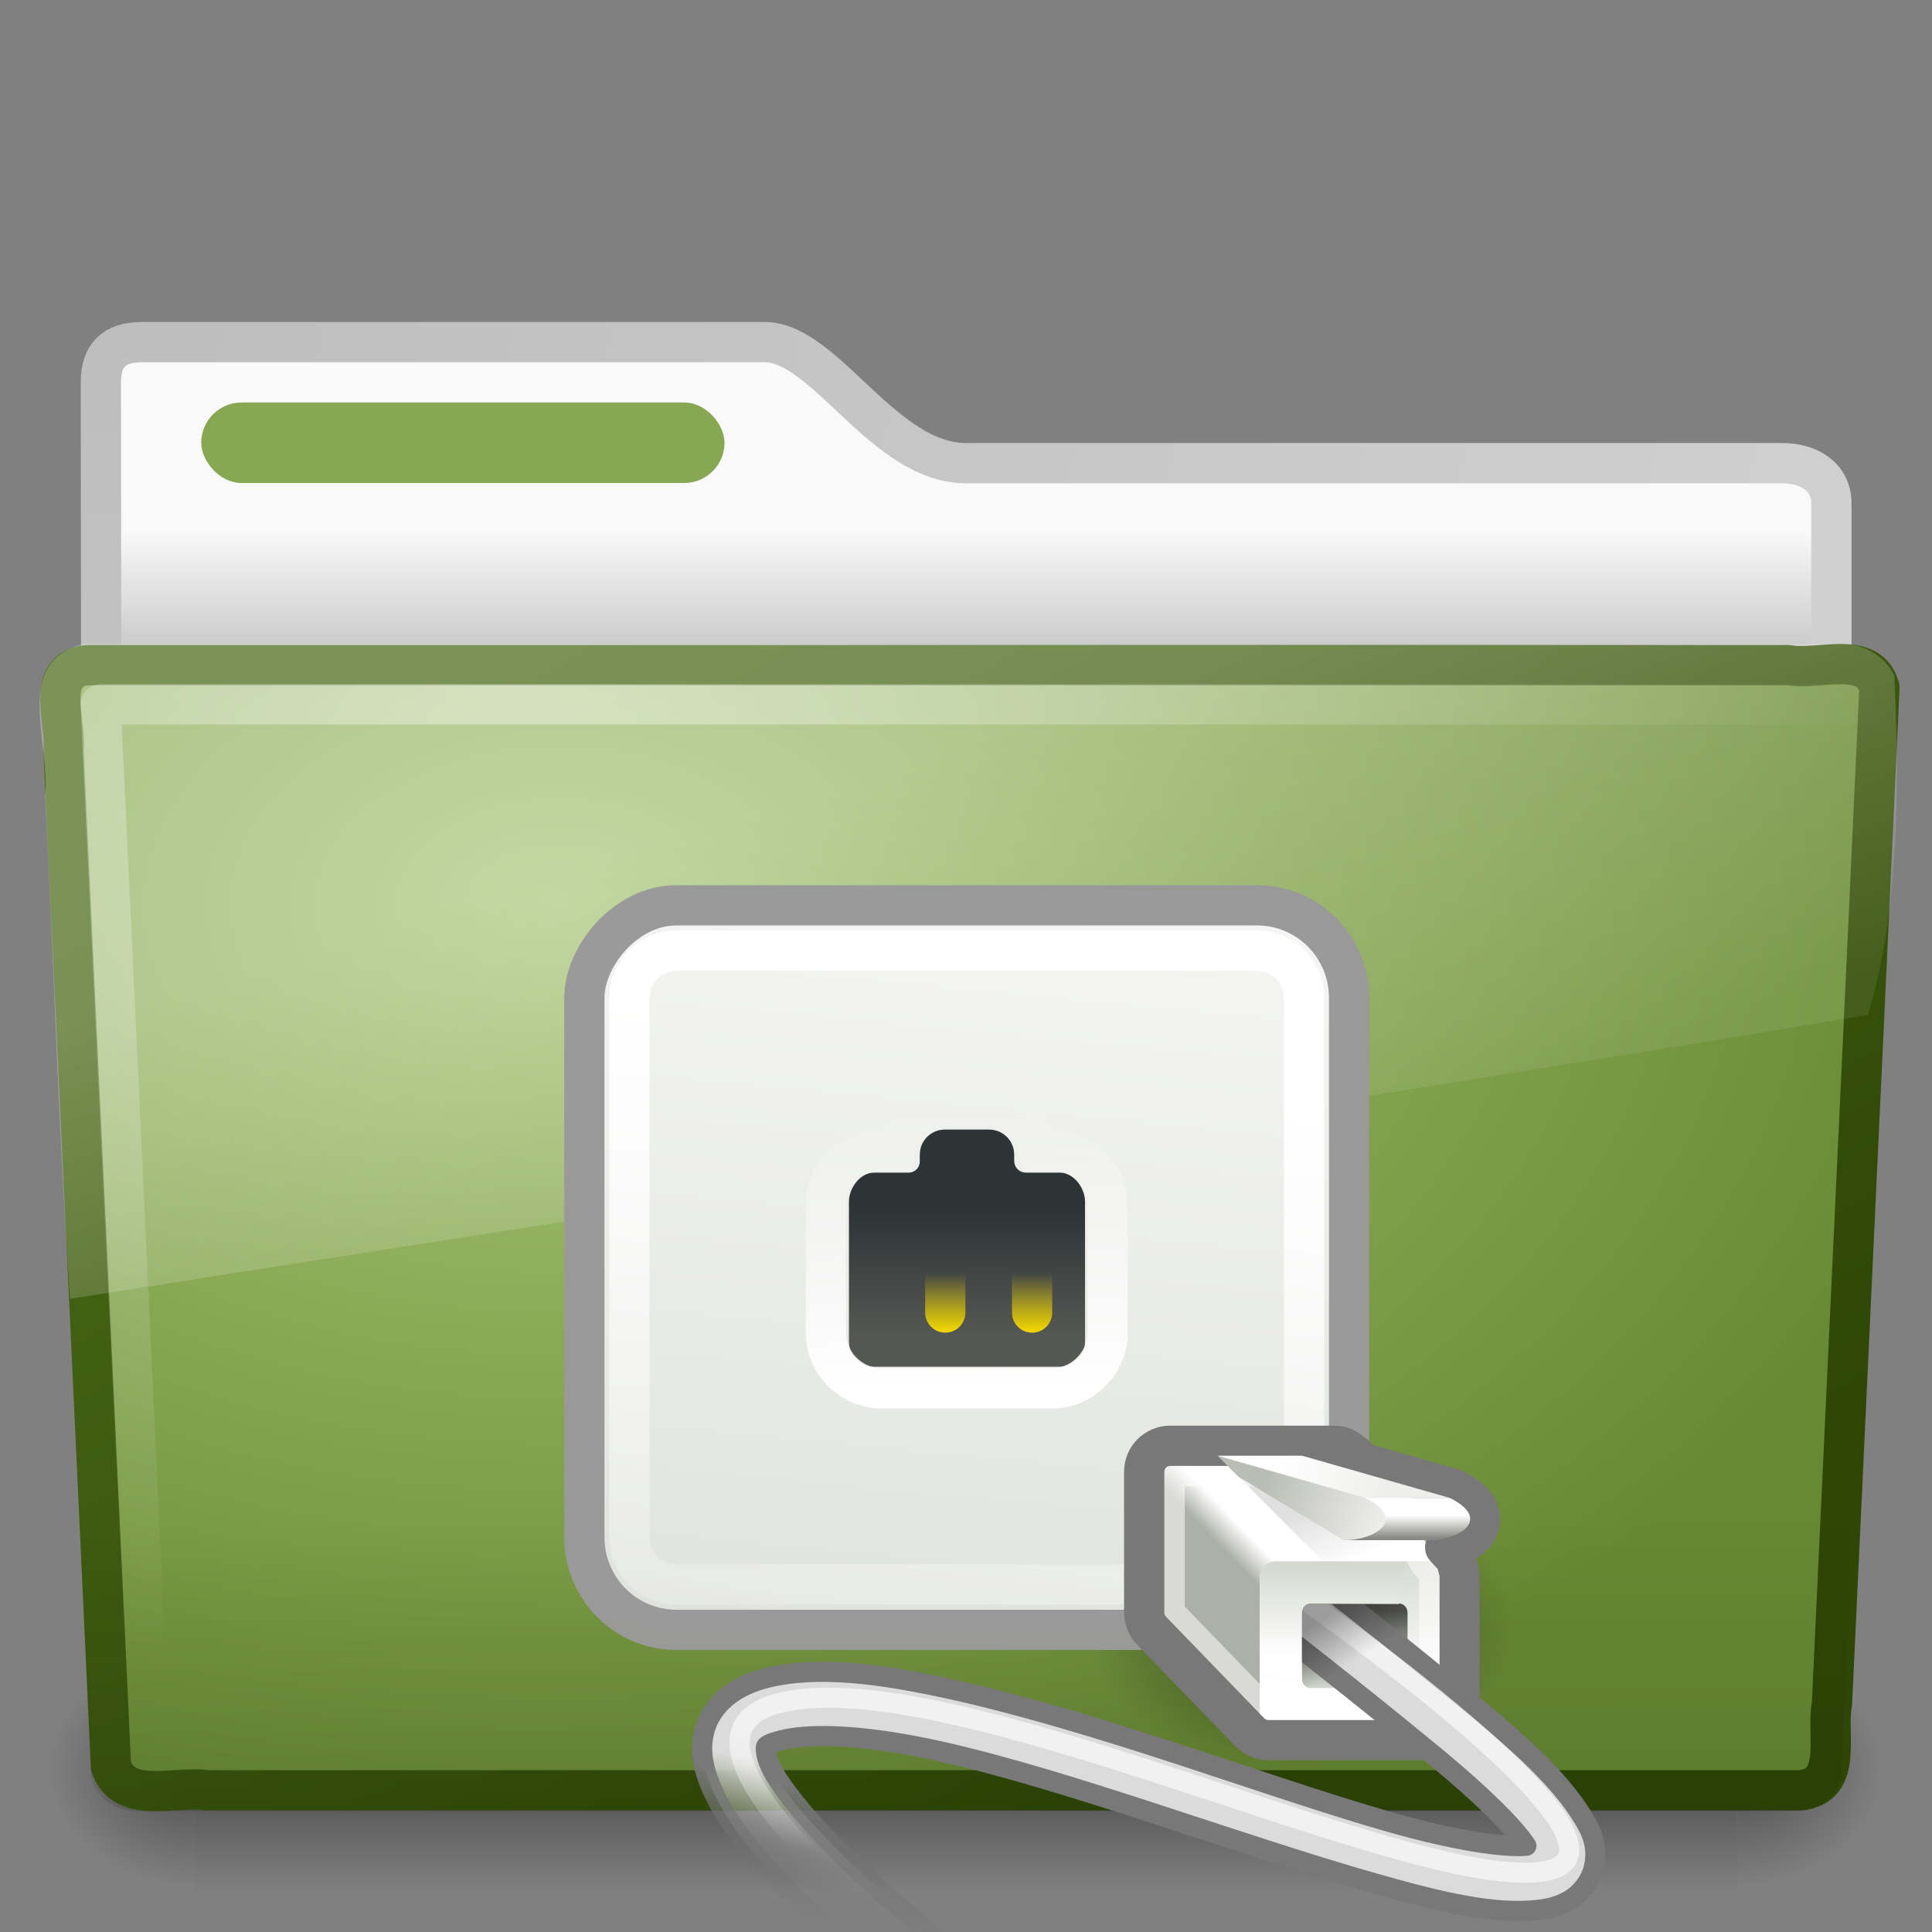 <?xml version="1.0" encoding="UTF-8" standalone="no"?>
<!-- Created with Inkscape (http://www.inkscape.org/) -->
<svg id="svg3396" xmlns="http://www.w3.org/2000/svg" height="48" width="48" version="1.0" xmlns:xlink="http://www.w3.org/1999/xlink">
 <rect width="100%" height="100%" fill="#808080" stroke="none"/>
 <defs id="defs3398">
  <radialGradient id="radialGradient3051" gradientUnits="userSpaceOnUse" cy="34.786" cx="14.363" gradientTransform="matrix(-.607 0 0 .403 41 26.347)" r="8.795">
   <stop id="stop7824" offset="0"/>
   <stop id="stop7826" style="stop-opacity:0" offset="1"/>
  </radialGradient>
  <linearGradient id="linearGradient3048" y2="-6.568" gradientUnits="userSpaceOnUse" x2="-11.006" gradientTransform="matrix(1.188 0 0 1.2 -16.299 21.893)" y1="25.357" x1="-7.975">
   <stop id="stop6993" style="stop-color:#d3d7cf" offset="0"/>
   <stop id="stop6995" style="stop-color:#fff" offset="1"/>
  </linearGradient>
  <linearGradient id="linearGradient3044" y2="18.938" gradientUnits="userSpaceOnUse" x2="-5.51" gradientTransform="matrix(-1.198 0 0 1.212 16.235 21.801)" y1="3.755" x1="-7.852">
   <stop id="stop7440" style="stop-color:#fff" offset="0"/>
   <stop id="stop7442" style="stop-color:#fff;stop-opacity:0" offset="1"/>
  </linearGradient>
  <linearGradient id="linearGradient3040" y2="54.416" gradientUnits="userSpaceOnUse" x2=".822" gradientTransform="matrix(-.612 0 0 .63 31.734 4.048)" y1="55.219" x1="1.626">
   <stop id="stop7265" style="stop-color:#adb0a8" offset="0"/>
   <stop id="stop7267" style="stop-color:#fff" offset="1"/>
  </linearGradient>
  <linearGradient id="linearGradient3037" y2="54.708" xlink:href="#linearGradient7269" gradientUnits="userSpaceOnUse" x2="-4.221" gradientTransform="matrix(-.59 0 0 .612 31.887 5.115)" y1="59.879" x1="-4.221"/>
  <linearGradient id="linearGradient3034" y2="54" gradientUnits="userSpaceOnUse" x2="-3.359" gradientTransform="matrix(-.525 0 0 .525 31.822 10.45)" y1="51.138" x1="-1.989">
   <stop id="stop7259" offset="0"/>
   <stop id="stop7261" style="stop-opacity:0" offset="1"/>
  </linearGradient>
  <linearGradient id="linearGradient3028" y2="50.563" gradientUnits="userSpaceOnUse" x2=".884" gradientTransform="matrix(-.525 0 0 .525 31.822 10.45)" y1="52.64" x1="-4.685">
   <stop id="stop7239" style="stop-color:#eeeeec" offset="0"/>
   <stop id="stop7241" style="stop-color:#babdb6" offset="1"/>
  </linearGradient>
  <linearGradient id="linearGradient3025" y2="49.458" gradientUnits="userSpaceOnUse" x2=".265" gradientTransform="matrix(-.525 0 0 .525 31.822 10.45)" y1="50.519" x1="-5.082">
   <stop id="stop7247" style="stop-color:#eeeeec" offset="0"/>
   <stop id="stop7249" style="stop-color:#fff" offset="1"/>
  </linearGradient>
  <linearGradient id="linearGradient3022" y2="51.812" gradientUnits="userSpaceOnUse" x2="-5.969" gradientTransform="matrix(-.525 0 0 .525 31.822 10.45)" y1="52.875" x1="-5.969">
   <stop id="stop7188" style="stop-color:#888a85" offset="0"/>
   <stop id="stop7190" style="stop-color:#fff" offset="1"/>
  </linearGradient>
  <linearGradient id="linearGradient3019" y2="59.445" gradientUnits="userSpaceOnUse" x2="-3.535" gradientTransform="matrix(-.525 0 0 .54 31.822 9.851)" y1="55.867" x1="-3.535">
   <stop id="stop7279" style="stop-color:#555753" offset="0"/>
   <stop id="stop7281" style="stop-color:#d3d7cf" offset="1"/>
  </linearGradient>
  <linearGradient id="linearGradient3016" y2="26.205" gradientUnits="userSpaceOnUse" x2="32.812" gradientTransform="matrix(-.586 0 0 .586 41.324 17.812)" y1="21" x1="32.812">
   <stop id="stop7342" style="stop-color:#2e3436" offset="0"/>
   <stop id="stop7344" style="stop-color:#555753" offset="1"/>
  </linearGradient>
  <linearGradient id="linearGradient3013" y2="16" gradientUnits="userSpaceOnUse" x2="29" gradientTransform="matrix(-.539 0 0 .539 39.932 18.86)" y1="29" x1="28.875">
   <stop id="stop7432" style="stop-color:#fff" offset="0"/>
   <stop id="stop7434" style="stop-color:#fff;stop-opacity:0" offset="1"/>
  </linearGradient>
  <linearGradient id="linearGradient3010" y2="24.688" xlink:href="#linearGradient7422" gradientUnits="userSpaceOnUse" x2="30.312" gradientTransform="matrix(-.539 0 0 .539 39.932 18.32)" y1="27.313" x1="30.312"/>
  <linearGradient id="linearGradient7422">
   <stop id="stop7424" style="stop-color:#edd400" offset="0"/>
   <stop id="stop7426" style="stop-color:#edd400;stop-opacity:0" offset="1"/>
  </linearGradient>
  <linearGradient id="linearGradient2998" y2="46.562" gradientUnits="userSpaceOnUse" x2="40.125" gradientTransform="matrix(-.525 0 0 .525 40.218 23.046)" y1="40.625" x1="38.75">
   <stop id="stop3231" style="stop-color:#787878" offset="0"/>
   <stop id="stop3233" style="stop-color:#6c6c6c;stop-opacity:0" offset="1"/>
  </linearGradient>
  <linearGradient id="linearGradient2996" y2="45.062" gradientUnits="userSpaceOnUse" x2="38.875" gradientTransform="matrix(-.525 0 0 .525 40.218 23.046)" y1="40.312" x1="37.625">
   <stop id="stop3225" style="stop-color:#dbdbdb" offset="0"/>
   <stop id="stop3227" style="stop-color:#a0a0a0;stop-opacity:0" offset="1"/>
  </linearGradient>
  <linearGradient id="linearGradient2993" y2="42.938" gradientUnits="userSpaceOnUse" x2="42.124" gradientTransform="matrix(-.525 0 0 .525 40.218 23.046)" y1="38.312" x1="41.188">
   <stop id="stop7662" style="stop-color:#fff" offset="0"/>
   <stop id="stop7664" style="stop-color:#fff;stop-opacity:0" offset="1"/>
  </linearGradient>
  <linearGradient id="linearGradient7269">
   <stop id="stop7271" style="stop-color:#fff" offset="0"/>
   <stop id="stop7273" style="stop-color:#d3d7cf" offset="1"/>
  </linearGradient>
  <linearGradient id="linearGradient2990" y2="55" xlink:href="#linearGradient7269" gradientUnits="userSpaceOnUse" x2="-4.11" gradientTransform="matrix(-.59 0 0 .612 31.887 5.131)" y1="58.808" x1="-4.11"/>
  <linearGradient id="linearGradient2987" y2="34.562" gradientUnits="userSpaceOnUse" x2="-7.781" gradientTransform="matrix(-.525 0 0 .525 29.722 23.046)" y1="32.438" x1="-6.406">
   <stop id="stop7814" offset="0"/>
   <stop id="stop7816" style="stop-opacity:0" offset="1"/>
  </linearGradient>
  <radialGradient id="radialGradient2455" gradientUnits="userSpaceOnUse" cy="5.017" cx="3" gradientTransform="matrix(-1.2749e-8 1.714 -2.159 -1.46e-8 12.809 2.857)" r="21">
   <stop id="stop3486" style="stop-color:#bdbdbd" offset="0"/>
   <stop id="stop3488" style="stop-color:#d0d0d0" offset="1"/>
  </radialGradient>
  <linearGradient id="linearGradient2453" y2="16.19" gradientUnits="userSpaceOnUse" x2="62.989" gradientTransform="translate(-50.941)" y1="13.183" x1="62.989">
   <stop id="stop6406" style="stop-color:#f9f9f9" offset="0"/>
   <stop id="stop6408" style="stop-color:#c9c9c9" offset="1"/>
  </linearGradient>
  <radialGradient id="radialGradient7600-312" gradientUnits="userSpaceOnUse" cy="486.65" cx="605.71" gradientTransform="matrix(-.032 0 0 .037 23.363 25.412)" r="117.14">
   <stop id="stop2681" offset="0"/>
   <stop id="stop2683" style="stop-opacity:0" offset="1"/>
  </radialGradient>
  <radialGradient id="radialGradient7598-526" gradientUnits="userSpaceOnUse" cy="486.65" cx="605.71" gradientTransform="matrix(.032 0 0 .037 24.637 25.412)" r="117.14">
   <stop id="stop2675" offset="0"/>
   <stop id="stop2677" style="stop-opacity:0" offset="1"/>
  </radialGradient>
  <linearGradient id="linearGradient7596-975" y2="609.51" gradientUnits="userSpaceOnUse" x2="302.86" gradientTransform="matrix(.083 0 0 .037 -5.941 25.412)" y1="366.65" x1="302.86">
   <stop id="stop2667" style="stop-opacity:0" offset="0"/>
   <stop id="stop2669" offset=".5"/>
   <stop id="stop2671" style="stop-opacity:0" offset="1"/>
  </linearGradient>
  <linearGradient id="linearGradient2446" y2="15.944" gradientUnits="userSpaceOnUse" x2="65.34" gradientTransform="translate(-53.765 -.114)" y1="45.114" x1="82.453">
   <stop id="stop3624" style="stop-color:#2E4705" offset="0"/>
   <stop id="stop3626" style="stop-color:#4A6A17" offset="1"/>
  </linearGradient>
  <radialGradient id="radialGradient2444" gradientUnits="userSpaceOnUse" cy="14.113" cx="63.969" gradientTransform="matrix(1.565 -9.5143e-8 6.1772e-8 1.016 -86.213 8.146)" r="23.097">
   <stop id="stop3618" style="stop-color:#ADC980" offset="0"/>
   <stop id="stop3270" style="stop-color:#87A752" offset=".5"/>
   <stop id="stop3620" style="stop-color:#688933" offset="1"/>
  </radialGradient>
  <linearGradient id="linearGradient2441" y2="36.658" gradientUnits="userSpaceOnUse" x2="22.809" gradientTransform="matrix(1.145 0 0 .998 -3.466 1.099)" y1="49.629" x1="22.935">
   <stop id="stop2661" style="stop-color:#0a0a0a;stop-opacity:.498" offset="0"/>
   <stop id="stop2663" style="stop-color:#0a0a0a;stop-opacity:0" offset="1"/>
  </linearGradient>
  <radialGradient id="radialGradient2438" gradientUnits="userSpaceOnUse" cy="8.302" cx="7.265" gradientTransform="matrix(0 1.208 -1.627 0 26.372 8.267)" r="20.98">
   <stop id="stop2693" style="stop-color:#fff;stop-opacity:0.4" offset="0"/>
   <stop id="stop2695" style="stop-color:#fff;stop-opacity:0" offset="1"/>
  </radialGradient>
  <linearGradient id="linearGradient2435" y2="33.955" gradientUnits="userSpaceOnUse" x2="15.215" y1="22.292" x1="11.566">
   <stop id="stop2687" style="stop-color:#fff;stop-opacity:.275" offset="0"/>
   <stop id="stop2689" style="stop-color:#fff;stop-opacity:.078" offset="1"/>
  </linearGradient>
 </defs>
 <g id="layer1">
  <path id="path3468" style="stroke-linejoin:round;stroke:url(#radialGradient2455);stroke-linecap:round;fill:url(#linearGradient2453)" d="m3.506 8.5c-0.69 0.008-1 0.342-1 1 0 5.514 0.026 9.74-0.006 14.75 1.435 0 43-3.699 43-5.292v-6.451c0-0.658-0.554-1.008-1.244-1h-20.256c-2.047 0-3.499-3.007-5-3.007h-15.494 0z"/>
  <g id="g7591" style="opacity:.4" transform="matrix(.958 0 0 .667 1 15)">
   <rect id="rect4173" style="fill:url(#linearGradient7596-975)" height="9" width="40" y="39" x="4"/>
   <path id="path5058" style="fill:url(#radialGradient7598-526)" d="m44 39v9c1.655 0.017 4-2.017 4-4.501s-1.846-4.499-4-4.499z"/>
   <path id="path5018" style="fill:url(#radialGradient7600-312)" d="m4 39v9c-1.655 0.017-4-2.017-4-4.501s1.846-4.499 4-4.499z"/>
  </g>
  <path id="path3388" style="stroke-linejoin:round;stroke:url(#linearGradient2446);stroke-linecap:round;fill:url(#radialGradient2444)" d="m2.163 16.525c-1.073 0.124-0.5 1.402-0.585 2.121 0.393 8.47 0.789 16.77 1.179 25.24 0.342 0.966 1.594 0.471 2.388 0.594h39.58c1.09-0.107 0.637-1.408 0.79-2.153 0.393-8.47 0.789-16.769 1.179-25.239-0.251-0.955-1.519-0.424-2.263-0.563h-42.268-0z"/>
  <path id="path6127" style="opacity:.4;fill:url(#linearGradient2441)" d="m2.058 16.065l43.897 0.001c0.634 0 1.045 0.444 1.045 0.997l-1.244 26.939c0 0.553-0.511 0.998-1.145 0.998h-41.209c-0.634 0-1.145-0.445-1.145-0.998l-1.244-26.939c0-0.553 0.411-0.998 1.045-0.998z"/>
  <path id="path2435" style="stroke-linejoin:round;stroke:url(#radialGradient2438);stroke-linecap:round;fill:none" d="m46.5 17.5h-44l1.156 24.531"/>
  <path id="path3455" style="fill:url(#linearGradient2435)" d="m45.75 16c-14.55 0.073-29.105-0.021-43.656 0-1.807 0.411-0.835 2.467-0.973 3.772 0.222 4.163 0.323 8.344 0.621 12.496 15-2.362 29.926-4.607 44.664-7.049 0.781-2.587 0.788-5.671 0.658-8.429-0.23-0.505-0.787-0.801-1.314-0.79z"/>
  <rect id="rect3562" style="display:block;fill:#87A752" rx="1" ry="1" height="2" width="13" y="10" x="5"/>
 </g>
 <path id="path7013" style="fill:#fff;fill-rule:evenodd" d="m37.594 29.343h-1.574-1.05 1.575 1.049z"/>
 <path id="path7820" style="opacity:.459;fill:url(#radialGradient3051);fill-rule:evenodd" d="m26.951 40.383c-0.001 1.96 2.388 3.549 5.335 3.549s5.336-1.589 5.336-3.549-2.389-3.549-5.336-3.549-5.336 1.589-5.335 3.549z"/>
 <rect id="rect5925" style="stroke-linejoin:round;stroke-opacity:.992;fill-rule:evenodd;stroke-dashoffset:0.7;stroke:#999;stroke-linecap:round;fill:url(#linearGradient3048)" transform="scale(-1,1)" rx="2.285" ry="2.3" height="18" width="19" y="22.493" x="-33.518"/>
 <path id="path6964" style="stroke-linejoin:round;stroke-opacity:.992;stroke-dashoffset:0.7;stroke:url(#linearGradient3044);stroke-linecap:round;fill:none" d="m31.203 23.618c0.686 0 1.198 0.517 1.198 1.212v13.326c0 0.695-0.512 1.212-1.198 1.212h-14.37c-0.686 0-1.197-0.517-1.197-1.212v-13.326c0-0.695 0.511-1.212 1.197-1.212h14.37z"/>
 <path id="rect6100" style="fill:url(#linearGradient3040);fill-rule:evenodd" d="m33.169 36.166c0.126 0 0.234 0.064 0.306 0.157l2.459 2.519c0.021 0.083 0.061 0.171 0.086 0.256v3.477c0 0.229-0.181 0.413-0.402 0.413h-4.094c-0.11 0-0.215-0.043-0.287-0.118l-2.449-2.519c-0.072-0.075-0.115-0.181-0.115-0.295v-3.477c0-0.114 0.043-0.22 0.115-0.295s0.176-0.118 0.287-0.118h4.094z"/>
 <path id="path6105" style="fill:url(#linearGradient3037);fill-rule:evenodd" d="m35.637 38.79h-3.957c-0.212 0-0.383 0.179-0.383 0.402v3.394c0 0.223 0.171 0.402 0.383 0.402h3.957c0.212 0 0.383-0.179 0.383-0.402v-3.394c0-0.223-0.171-0.402-0.383-0.402z"/>
 <path id="path7253" style="opacity:.123;fill:url(#linearGradient3034);fill-rule:evenodd" d="m32.346 36.166l2.624 2.624h-2.099l-2.624-2.624h2.099"/>
 <path id="path6126" style="fill:#babdb6;fill-rule:evenodd" d="m30.247 36.166l4.986 2.099h-1.837l-2.624-1.574-0.525-0.525"/>
 <path id="path7235" style="opacity:.534;stroke-linejoin:round;stroke-dashoffset:0.7;stroke:#fff;stroke-linecap:round;fill:none" d="m33.166 36.428c0.013 0 0.029 0.004 0.082 0.066 0.016 0.012 0.033 0.023 0.05 0.033 0.01 0.011 0.021 0.022 0.032 0.032 0.011 0.012 0.022 0.023 0.033 0.033h0.017c0.01 0.012 0.021 0.023 0.032 0.033l0.099 0.098c0.056 0.053 0.123 0.092 0.197 0.115l2.23 0.64c0.21 0.109 0.28 0.183 0.312 0.246 0 0.001-0.018 0.07 0 0.049-0.043 0.052-0.189 0.132-0.443 0.18-0.179 0.037-0.324 0.165-0.382 0.338-0.057 0.173-0.018 0.363 0.103 0.499l0.18 0.197c0.011 0.046 0.029 0.089 0.05 0.164 0.004 0.014-0.005 0.018 0 0.032v3.412c0 0.028-0.001 0.06-0.033 0.098-0.017 0.019-0.054 0.033-0.082 0.033h-4.117c-0.048 0-0.088-0.006-0.114-0.033v-0.016l-2.444-2.526c-0.027-0.028-0.033-0.041-0.033-0.098v-3.477c0-0.057 0.006-0.086 0.033-0.115 0.019-0.02 0.081-0.033 0.098-0.033h4.1z"/>
 <path id="path7229" style="stroke-linejoin:round;stroke-dashoffset:0.7;stroke:#787878;stroke-linecap:round;fill:none" d="m33.166 35.92c0.204 0 0.363 0.114 0.476 0.246l0.016-0.017 0.017 0.033 0.18 0.164 2.231 0.64c0.017 0.004 0.033 0.009 0.049 0.016 0.288 0.144 0.473 0.291 0.574 0.492 0.1 0.201 0.061 0.455-0.066 0.607-0.172 0.207-0.45 0.29-0.738 0.344l0.213 0.23c0.03 0.027 0.053 0.061 0.066 0.098 0.017 0.064 0.037 0.166 0.066 0.263 0.008 0.021 0.014 0.043 0.016 0.065v3.494c0 0.157-0.059 0.305-0.164 0.426s-0.268 0.213-0.459 0.213h-4.117c-0.169 0-0.344-0.06-0.475-0.196l-2.444-2.526c-0.118-0.123-0.18-0.283-0.18-0.459v-3.477c0-0.176 0.062-0.336 0.18-0.459 0.118-0.121 0.29-0.197 0.459-0.197h4.1z"/>
 <path id="path7184" style="fill:url(#linearGradient3028);fill-rule:evenodd" d="m30.247 36.166l5.773 1.312-1.05 0.787h-1.574l-2.624-1.574-0.525-0.525"/>
 <path id="path7171" style="fill:url(#linearGradient3025);fill-rule:evenodd" d="m32.346 36.166l3.674 1.049h-2.099l-3.674-1.049h2.099"/>
 <path id="rect7173" style="fill:url(#linearGradient3022);fill-rule:evenodd" d="m36.02 37.215h-1.949-0.15c1.049 0.525 0.262 1.05-0.525 1.05h2.099c0.787 0 1.575-0.525 0.525-1.05z"/>
 <path id="path7275" style="fill:url(#linearGradient3019);fill-rule:evenodd" d="m34.757 39.839h-2.198c-0.118 0-0.213 0.103-0.213 0.23v1.64c0 0.127 0.095 0.23 0.213 0.23h2.198c0.118 0 0.213-0.103 0.213-0.23v-1.64c0-0.127-0.095-0.23-0.213-0.23z"/>
 <path id="rect7327" style="fill:url(#linearGradient3016);fill-rule:evenodd" d="m24.574 28.064c0.345 0 0.623 0.278 0.623 0.622v0.155c0 0.158 0.124 0.293 0.294 0.293h0.843c0.344 0 0.623 0.379 0.623 0.724v3.475c0 0.344-0.279 0.623-0.623 0.623h-4.618c-0.345 0-0.624-0.279-0.624-0.623v-3.475c0-0.345 0.279-0.724 0.624-0.724h0.843c0.141 0.01 0.293-0.1 0.293-0.284v-0.164c0-0.344 0.278-0.622 0.623-0.622h1.099z"/>
 <path id="path2709" style="stroke-dashoffset:0.7;stroke:url(#linearGradient3013);stroke-linecap:round;fill:none" d="m23.504 27.493c-0.643 0-1.115 0.498-1.252 1.092h-0.353c-0.744 0-1.381 0.597-1.381 1.348v3.179c0 0.752 0.629 1.381 1.381 1.381h4.239c0.751 0 1.38-0.629 1.38-1.381v-3.179c0-0.751-0.636-1.348-1.38-1.348h-0.322c-0.143-0.599-0.64-1.092-1.284-1.092h-1.028z"/>
 <path id="path7352" style="stroke:url(#linearGradient3010);stroke-linecap:round;stroke-width:1px;fill:none" d="m25.642 32.61v-1.078"/>
 <path id="path7362" style="stroke:url(#linearGradient3010);stroke-linecap:round;stroke-width:1px;fill:none" d="m24.564 32.61v-1.078"/>
 <path id="path7364" style="stroke:url(#linearGradient3010);stroke-linecap:round;stroke-width:1px;fill:none" d="m23.485 32.61v-1.078"/>
 <path id="path7366" style="stroke:url(#linearGradient3010);stroke-linecap:round;stroke-width:1px;fill:none" d="m22.407 32.61v-1.078"/>
 <path id="path7506" style="stroke-linejoin:round;fill-rule:evenodd;stroke:url(#linearGradient2998);stroke-width:.5;fill:url(#linearGradient2996)" d="m32.51 39.085s2.199 1.715 4.248 3.411c1.025 0.848 1.941 1.691 2.476 2.51 0.268 0.409 0.519 0.851 0.345 1.459-0.087 0.304-0.321 0.589-0.574 0.738-0.253 0.15-0.503 0.213-0.787 0.246-1.115 0.129-2.483-0.206-4.117-0.672-1.633-0.466-3.5-1.093-5.379-1.706s-3.777-1.21-5.428-1.574c-1.652-0.364-3.063-0.465-3.871-0.263-0.382 0.096-0.391 0.158-0.394 0.164-0.002 0.006-0.033 0.176 0.115 0.492 0.298 0.632 1.179 1.636 2.198 2.592 2.039 1.911 4.641 3.739 4.641 3.739l-0.918 1.279s-2.646-1.846-4.806-3.87c-1.079-1.013-2.035-2.043-2.525-3.084-0.245-0.52-0.408-1.109-0.181-1.705 0.228-0.597 0.809-0.982 1.476-1.148 1.292-0.323 2.858-0.108 4.609 0.278 1.751 0.387 3.683 0.974 5.576 1.591 1.893 0.618 3.741 1.257 5.314 1.706 1.528 0.436 2.78 0.64 3.394 0.59-0.325-0.497-1.204-1.34-2.181-2.148-1.952-1.617-4.182-3.346-4.182-3.346l0.951-1.279z"/>
 <path id="path7502" style="opacity:.6;stroke:url(#linearGradient2993);stroke-width:.5;fill:none" d="m31.994 39.456s9.676 6.659 6.264 7.052c-3.411 0.394-14.694-5.248-18.893-4.198-4.198 1.049 6.298 8.397 6.298 8.397"/>
 <path id="path7512" style="fill:url(#linearGradient2990);fill-rule:evenodd" d="m34.924 38.806l-0.167 1.05h-2.197c-0.118 0-0.214 0.102-0.214 0.229v1.64l-1.049-0.164v-2.345c0-0.222 0.165-0.41 0.377-0.41h3.25z"/>
 <path id="path7810" style="opacity:.354;fill:url(#linearGradient2987);fill-rule:evenodd" d="m34.757 39.839h-2.198c-0.118 0-0.213 0.103-0.213 0.23v1.64c0 0.127 0.095 0.23 0.213 0.23h2.198c0.118 0 0.213-0.103 0.213-0.23v-1.64c0-0.127-0.095-0.23-0.213-0.23z"/>
</svg>
